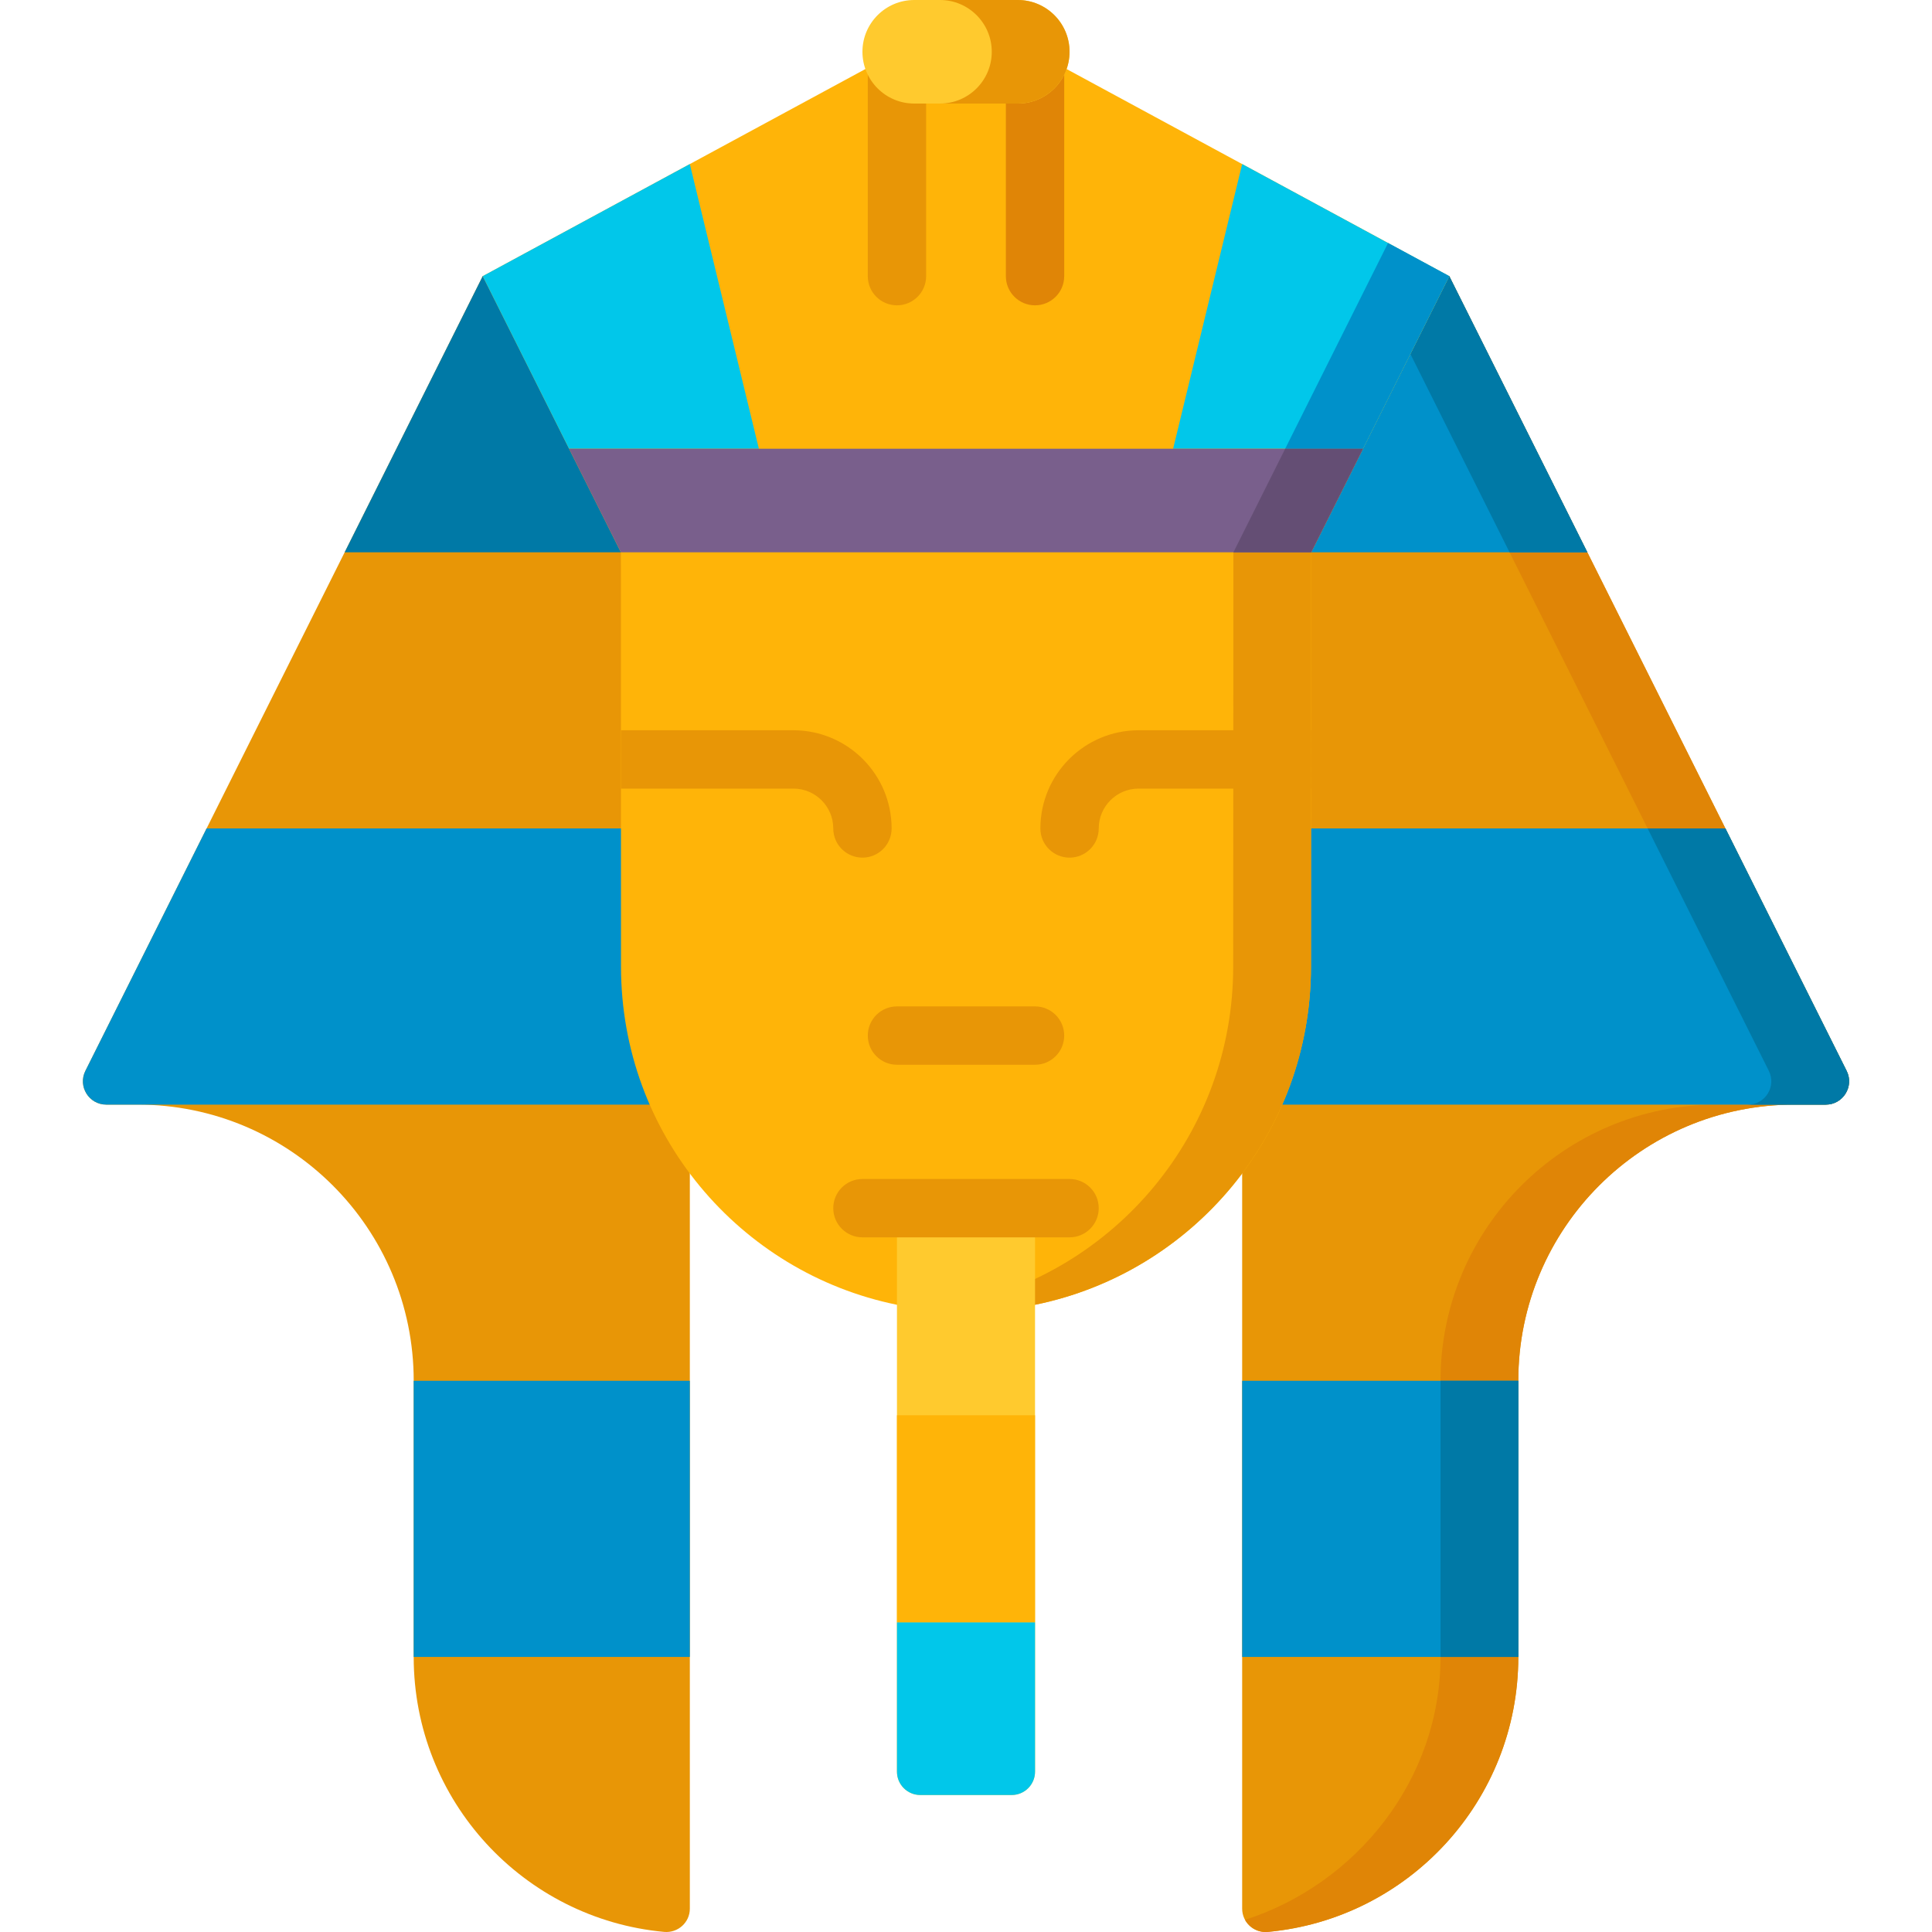 <?xml version="1.0" encoding="iso-8859-1"?>
<!-- Generator: Adobe Illustrator 19.0.0, SVG Export Plug-In . SVG Version: 6.00 Build 0)  -->
<svg version="1.1" id="Capa_1" xmlns="http://www.w3.org/2000/svg" xmlns:xlink="http://www.w3.org/1999/xlink" x="0px" y="0px"
	 viewBox="0 0 512 512" style="enable-background:new 0 0 512 512;" xml:space="preserve">
<path style="fill:#E89606;" d="M182.814,310.979v194.837c0,3.662-3.163,6.494-6.81,6.158c-37.225-3.436-66.372-34.749-66.372-72.87
	l0.002-73.184c0-40.419-32.766-73.185-73.185-73.185h-8.289c-4.597,0-7.587-4.838-5.532-8.95L127.928,73.184h54.889L182.814,310.979
	z"/>
<polygon style="fill:#0079A6;" points="91.335,146.368 182.816,146.368 182.817,73.184 127.928,73.184 "/>
<g>
	<path style="fill:#0091CA;" d="M182.815,219.552H54.744l-32.116,64.232c-2.056,4.112,0.934,8.95,5.532,8.95h8.289
		c0.025,0,0.049,0.002,0.074,0.002h146.291L182.815,219.552z"/>
	<polygon style="fill:#0091CA;" points="182.814,365.919 109.632,365.919 109.63,439.103 109.63,439.104 182.814,439.104 	"/>
</g>
<path style="fill:#E89606;" d="M329.186,310.979v194.837c0,3.662,3.163,6.494,6.81,6.158c37.225-3.436,66.372-34.749,66.372-72.87
	l-0.002-73.184c0-40.419,32.766-73.185,73.185-73.185h8.289c4.597,0,7.587-4.838,5.532-8.95L384.072,73.184h-54.889L329.186,310.979
	z"/>
<path style="fill:#E08506;" d="M489.373,283.784l-105.301-210.6h-20.615l105.301,210.6c2.056,4.112-0.934,8.95-5.531,8.95h-8.289
	c-40.419,0-73.185,32.766-73.185,73.185l0.002,73.184c0,32.6-22.354,60.203-51.807,69.67c1.15,2.096,3.477,3.438,6.049,3.201
	c37.225-3.436,66.372-34.749,66.372-72.87l-0.002-73.184c0-40.419,32.766-73.185,73.185-73.185h8.289
	C488.439,292.735,491.429,287.896,489.373,283.784z"/>
<g>
	<polygon style="fill:#0091CA;" points="420.665,146.368 329.184,146.368 329.183,73.184 384.072,73.184 	"/>
	<path style="fill:#0091CA;" d="M329.185,219.552h128.071l32.116,64.232c2.056,4.112-0.934,8.95-5.532,8.95h-8.289
		c-0.025,0-0.049,0.002-0.074,0.002H329.186L329.185,219.552z"/>
	<polygon style="fill:#0091CA;" points="329.186,365.919 402.367,365.919 402.37,439.103 402.37,439.104 329.186,439.104 	"/>
</g>
<g>
	<polygon style="fill:#0079A6;" points="384.072,73.184 363.457,73.184 400.05,146.368 420.665,146.368 	"/>
	<path style="fill:#0079A6;" d="M489.373,283.784l-32.116-64.232h-20.615l32.116,64.232c2.056,4.113-0.934,8.95-5.532,8.95h-8.289
		c-0.025,0-0.049,0.002-0.074,0.002h20.615c0.025,0,0.049-0.002,0.074-0.002h8.289C488.439,292.735,491.429,287.896,489.373,283.784
		z"/>
	<polygon style="fill:#0079A6;" points="402.367,365.919 381.754,365.919 381.756,439.102 381.756,439.104 402.37,439.104 
		402.37,439.102 	"/>
</g>
<path style="fill:#FFB408;" d="M282.659,18.296l101.413,54.888l-36.594,73.185l-0.056,109.817c0,44.18-31.338,81.041-72.998,89.566
	l-36.72,0.027c-41.725-8.475-73.13-45.367-73.13-89.593l-0.028-109.817l-36.619-73.185L229.34,18.295h53.319V18.296z"/>
<g>
	<path style="fill:#E89606;" d="M363.457,73.184l-36.593,73.185l-0.056,109.817c0,44.18-31.338,81.041-72.999,89.566l-16.171,0.011
		c0.022,0.004,0.043,0.01,0.066,0.014l36.72-0.027c41.66-8.525,72.999-45.385,72.999-89.566l0.056-109.817l36.593-73.184H363.457z"
		/>
	<path style="fill:#E89606;" d="M237.703,80.915c-4.27,0-7.731-3.46-7.731-7.731V11.854c0-4.27,3.46-7.731,7.731-7.731
		s7.731,3.46,7.731,7.731v61.331C245.433,77.455,241.972,80.915,237.703,80.915z"/>
</g>
<path style="fill:#E08506;" d="M274.295,80.915c-4.27,0-7.731-3.46-7.731-7.731V11.854c0-4.27,3.46-7.731,7.731-7.731
	s7.731,3.46,7.731,7.731v61.331C282.025,77.455,278.564,80.915,274.295,80.915z"/>
<g>
	<polygon style="fill:#01C7EA;" points="201.111,118.924 182.814,43.477 127.928,73.184 150.815,118.924 	"/>
	<polygon style="fill:#01C7EA;" points="310.886,118.924 329.183,43.477 384.072,73.184 361.202,118.924 	"/>
</g>
<g>
	<path style="fill:#FFCA2E;" d="M269.721,27.444c7.578,0,13.721-6.143,13.721-13.721C283.444,6.143,277.299,0,269.721,0h-27.444
		c-7.578,0-13.721,6.143-13.721,13.721s6.143,13.721,13.721,13.721h27.444V27.444z"/>
	<path style="fill:#FFCA2E;" d="M268.11,475.695h-24.222c-3.416,0-6.185-2.769-6.185-6.185V320.177h36.591V469.51
		C274.295,472.926,271.526,475.695,268.11,475.695z"/>
</g>
<rect x="237.703" y="375.061" style="fill:#FFB408;" width="36.589" height="54.888"/>
<path style="fill:#01C7EA;" d="M268.11,475.695h-24.221c-3.416,0-6.185-2.769-6.185-6.185v-39.556h36.59v39.556
	C274.295,472.926,271.526,475.695,268.11,475.695z"/>
<polygon style="fill:#795F8C;" points="361.202,118.924 150.815,118.924 164.548,146.368 347.479,146.368 "/>
<g>
	<path style="fill:#E89606;" d="M283.445,327.908h-54.889c-4.27,0-7.731-3.46-7.731-7.731s3.46-7.731,7.731-7.731h54.889
		c4.27,0,7.731,3.46,7.731,7.731S287.714,327.908,283.445,327.908z"/>
	<path style="fill:#E89606;" d="M274.295,282.168h-36.589c-4.27,0-7.731-3.46-7.731-7.731s3.46-7.731,7.731-7.731h36.589
		c4.27,0,7.731,3.46,7.731,7.731S278.564,282.168,274.295,282.168z"/>
	<path style="fill:#E89606;" d="M347.454,193.525h-45.715c-14.351,0-26.027,11.675-26.027,26.027c0,4.27,3.46,7.731,7.731,7.731
		c4.27,0,7.731-3.46,7.731-7.731c0-5.826,4.739-10.565,10.565-10.565h45.707L347.454,193.525z"/>
	<path style="fill:#E89606;" d="M210.258,193.525H164.56l0.004,15.461h45.694c5.826,0,10.566,4.739,10.566,10.565
		c0,4.27,3.46,7.731,7.731,7.731c4.27,0,7.731-3.46,7.731-7.731C236.285,205.201,224.61,193.525,210.258,193.525z"/>
	<path style="fill:#E89606;" d="M269.721,0h-20.615c7.578,0,13.722,6.143,13.722,13.722c0,7.578-6.143,13.721-13.722,13.721h20.615
		c7.578,0,13.722-6.143,13.722-13.721C283.444,6.143,277.299,0,269.721,0z"/>
</g>
<polygon style="fill:#0091CA;" points="367.848,64.403 340.587,118.923 361.202,118.923 361.202,118.923 384.072,73.184 "/>
<polygon style="fill:#644E74;" points="361.202,118.923 340.587,118.923 326.864,146.368 347.479,146.368 "/>
<g>
</g>
<g>
</g>
<g>
</g>
<g>
</g>
<g>
</g>
<g>
</g>
<g>
</g>
<g>
</g>
<g>
</g>
<g>
</g>
<g>
</g>
<g>
</g>
<g>
</g>
<g>
</g>
<g>
</g>
</svg>

